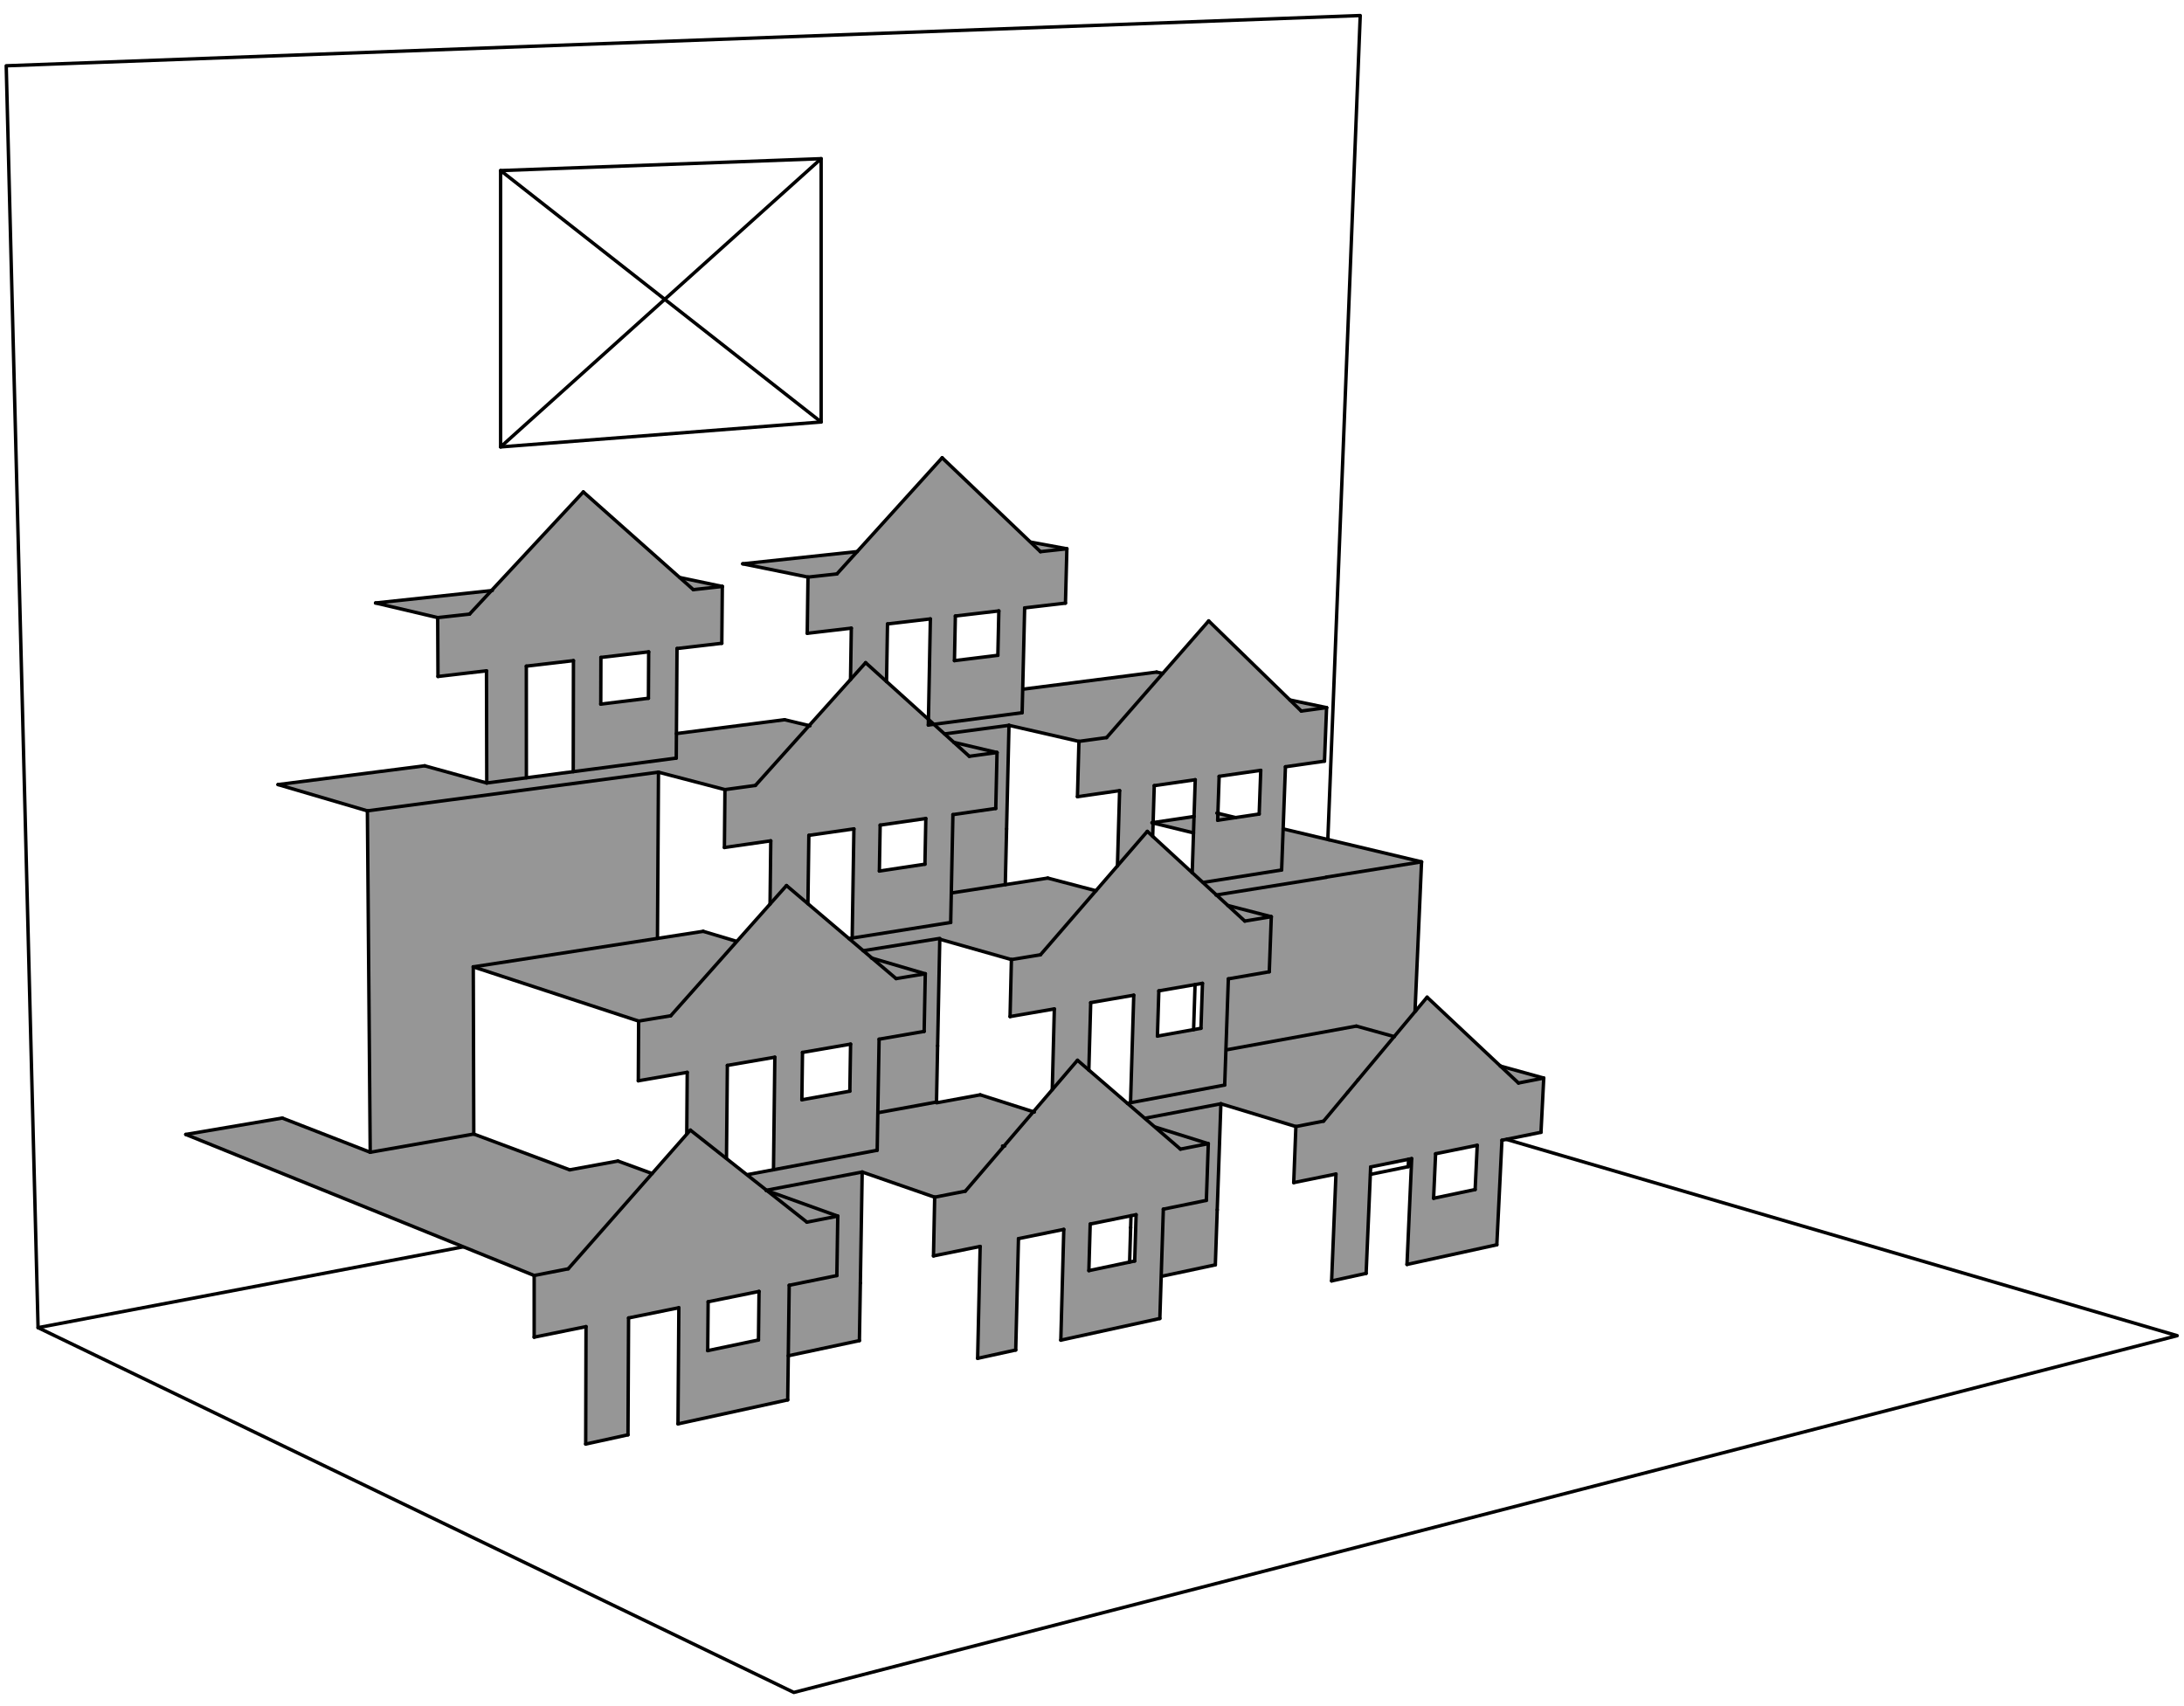<?xml version="1.0" encoding="utf-8"?>
<svg version="1.1" xmlns="http://www.w3.org/2000/svg" xmlns:xlink="http://www.w3.org/1999/xlink" x="0px" y="0px"
	 viewBox="0 0 1920 1500" style="enable-background:new 0 0 1920 1500;" xml:space="preserve">
<style type="text/css">
	.st0{fill:none;stroke:#000000;stroke-width:3;stroke-linecap:round;stroke-linejoin:round;}
	.st2{fill:none;stroke:#000000;stroke-width:4;stroke-linecap:round;stroke-linejoin:round;}
</style>
<g id="upright_card">
	<polygon class="st0" points="1158.86,953.31 1195.81,13.66 5.47,57.83 33.47,1167.26 697.86,1487.98 1914.03,1174.31 	"/>
	<line class="st0" x1="1158.86" y1="953.31" x2="33.47" y2="1167.26"/>
</g>
<path id="coloroutlinesvg" style="fill:#969696;" 
		d="M1319.04,937.27l-64.45-60.56l-9.88,11.83l-0.74,0.89l5.76-131.62l-81.31-19.45l-40.38-9.62l2.02-54.6
		l34.33-4.94l1.83-47.06l-32.27-6.75l-71.37-69.49l-40.35,46.13l-5.42-1.13l-117.43,14.99l1.41-71.42l35.88-4.19l1.24-47.79
		l-31.44-5.62l-78.2-74.4l-74.69,82.49l-100.64,10.74l57.38,11.68l-0.66,49.43l38.74-4.53l-0.7,45.14l-35.62,40.72l-22.33-5.37
		l-38.26,4.9l-56.85,7.28l0.52-74.76l39.38-4.6l0.45-49.97l-37.41-7.84l-84.81-75.29l-80.39,86.73l-102.26,10.91l54.63,12.86
		l0.25,51.76l42.65-4.98l0.24,98.63l-54.57-15.11l-42.02,5.38l-86.92,11.13l78.55,23.09l0.01,0l2.5,300.17l-77.31-30.08l-84.83,14.4
		l306.27,124.01l0,54.24l45.59-9.28l-0.28,103.26l37.18-8.13l0.5-102.74l44.21-9l-0.76,102.12l96.45-21.1l0.51-38.79l62.54-13.31
		l0.83-50.64l1.6-97.58l63.72,22.11l-1.05,51.65l41.03-8.35l-2.23,98.41l33.51-7.33l2.41-97.93l39.84-8.11l-2.62,97.37l87.06-19.04
		l1.57-37.2l47.21-9.96l1.66-48.4l3.2-93.22l65.93,20.01l-1.89,49.3l37.13-7.56l-3.81,93.99l30.35-6.64l3.95-93.56l36.08-7.34
		l-4.12,93.04l78.98-17.28l4.49-91.91l4.4-0.9l29.94-6.09l2.42-47.67L1319.04,937.27z M528.27,578.01l41.99-4.91l-0.22,40.81
		l-41.89,5.15L528.27,578.01z M504.12,580.83l-0.18,97.59l-41.2,5.41l-0.05-98.16L504.12,580.83z M603.74,996.63l-30.44,35.15
		l-30.06-11.01l-42.37,7.74l-84.34-31.47l-0.01,0l-0.45-146.98l86.6,28.39l58.76,19.27l-0.27,52.5l42.99-7.43L603.74,996.63z
		 M577.99,825.04l0.89-146.13l58.45,15.31l-0.47,50.91l40.76-5.87l-0.64,55.59l-29.37,33.05l-29.39-9.07L577.99,825.04z
		 M666.78,1178.11l-44.63,9.37l0.38-42.97l44.73-9.1L666.78,1178.11z M673.46,1046.51l0.38-0.07l-0.2-0.16l0.2,0.16h0l0.49,0.39
		L673.46,1046.51z M679.99,1028.42l-22.85,4.83l-18.68-15.17l0.98-81.38l41.73-7.21L679.99,1028.42z M839.88,541.58l38.22-4.47
		l-0.88,39.03l-38.14,4.69L839.88,541.58z M780.23,548.56l37.67-4.4l-1.7,88.34l-36.84-33.28L780.23,548.56z M773.77,725.42
		l40.14-5.78l-0.77,40.16l-40.06,6.01L773.77,725.42z M711.08,734.44l39.6-5.7l-1.5,96.01l-2.83,0.45l-36.08-30.63L711.08,734.44z
		 M747.11,959.36l-42.17,7.55l0.55-41.63l42.27-7.3L747.11,959.36z M925.06,958.06l-15.72,19.68l-47.59-15.17l-38.15,6.64
		l2.58-143.8l62.97,18.25l-1.19,50.1l38.93-6.73L925.06,958.06z M921.12,772.01l-37.18,5.75l0.97-48.94l2.12-91.09l61.49,14.08
		l-1.3,48.65l37.06-5.33l-1.91,66.16l-18.92,21.85L921.12,772.01z M958.87,881.51l37.83-6.54l-2.82,94.53l-2.77,0.53l-33.88-29.25
		L958.87,881.51z M997.53,1108.67l-40.27,8.45l1.16-40.97l40.36-8.21L997.53,1108.67z M1013.72,723.4l1-32.66l36.04-5.19l-1.05,32.3
		l-35.83,5.78l35.36,8.62l-1.14,35.01l-34.74-31.97L1013.72,723.4z M1055.8,904.08l-38.28,6.85l1.24-39.77l38.36-6.63L1055.8,904.08
		z M1106.97,715.7l-20.68,3.1l-14.56-3.47l-1.05-0.25l1.1-32.56l36.57-5.26L1106.97,715.7z M1225.66,911.36l0.05-0.06l0.13,0.11
		L1225.66,911.36z M1296.82,1045.85l-36.52,7.67l1.78-39.15l36.59-7.45L1296.82,1045.85z"/>
<g id="popup_outline">
	<line class="st0" x1="914.68" y1="485.02" x2="828.27" y2="402.47"/>
	<line class="st0" x1="887.03" y1="637.72" x2="884.91" y2="728.81"/>
	<line class="st0" x1="824.29" y1="919.51" x2="823.3" y2="968.91"/>
	<line class="st0" x1="1060.54" y1="1055.38" x2="1062.24" y2="1005.51"/>
	<line class="st0" x1="884.91" y1="728.81" x2="883.79" y2="776.82"/>
	<line class="st0" x1="577.99" y1="825.04" x2="578.88" y2="678.91"/>
	<line class="st0" x1="416.52" y1="997.04" x2="416.07" y2="850.06"/>
	<line class="st0" x1="322.97" y1="712.89" x2="325.46" y2="1013.06"/>
	<line class="st0" x1="1238.01" y1="1025.71" x2="1204.88" y2="1032.49"/>
	<line class="st0" x1="1249.71" y1="757.89" x2="1243.96" y2="889.43"/>
	<line class="st0" x1="373.35" y1="673.29" x2="427.92" y2="688.4"/>
	<polyline class="st0" points="244.41,689.8 331.32,678.67 373.35,673.29 	"/>
	<line class="st0" x1="322.96" y1="712.89" x2="244.41" y2="689.8"/>
	<line class="st0" x1="578.86" y1="678.9" x2="322.96" y2="712.89"/>
	<line class="st0" x1="637.32" y1="694.21" x2="578.86" y2="678.9"/>
	<line class="st0" x1="887.03" y1="637.72" x2="830.42" y2="645.24"/>
	<line class="st0" x1="948.51" y1="651.81" x2="887.03" y2="637.72"/>
	<line class="st0" x1="1016.81" y1="590.89" x2="1022.23" y2="592.03"/>
	<line class="st0" x1="689.76" y1="632.77" x2="712.09" y2="638.14"/>
	<line class="st0" x1="757.97" y1="1030.44" x2="756.37" y2="1128.02"/>
	<line class="st0" x1="756.37" y1="1128.02" x2="755.53" y2="1178.66"/>
	<line class="st0" x1="552.08" y1="1261.48" x2="552.59" y2="1158.74"/>
	<line class="st0" x1="552.59" y1="1158.74" x2="596.79" y2="1149.75"/>
	<line class="st0" x1="596.79" y1="1149.75" x2="596.03" y2="1251.87"/>
	<line class="st0" x1="693.8" y1="1130.01" x2="735.69" y2="1121.48"/>
	<line class="st0" x1="735.69" y1="1121.48" x2="736.5" y2="1069.2"/>
	<line class="st0" x1="622.16" y1="1187.47" x2="666.78" y2="1178.11"/>
	<line class="st0" x1="514.9" y1="1269.61" x2="552.08" y2="1261.48"/>
	<line class="st0" x1="758.9" y1="835.85" x2="826.19" y2="825.05"/>
	<line class="st0" x1="1184.76" y1="960.34" x2="1193.86" y2="949.44"/>
	<line class="st0" x1="416.07" y1="850.06" x2="618.2" y2="818.82"/>
	<line class="st0" x1="1168.42" y1="738.36" x2="1249.74" y2="757.72"/>
	<line class="st0" x1="1249.74" y1="757.72" x2="1165.99" y2="771.17"/>
	<line class="st0" x1="747.11" y1="959.36" x2="747.76" y2="917.98"/>
	<line class="st0" x1="787.78" y1="860.38" x2="691.42" y2="778.57"/>
	<line class="st0" x1="589.66" y1="893.06" x2="691.42" y2="778.57"/>
	<line class="st0" x1="771.16" y1="1011.31" x2="772.83" y2="913.65"/>
	<line class="st0" x1="998.77" y1="1067.95" x2="958.42" y2="1076.16"/>
	<line class="st0" x1="1037.75" y1="1010.3" x2="947.24" y2="932.16"/>
	<line class="st0" x1="848.64" y1="1047.28" x2="947.24" y2="932.16"/>
	<line class="st0" x1="957.26" y1="1117.13" x2="997.53" y2="1108.67"/>
	<line class="st0" x1="1019.65" y1="1159.21" x2="1022.71" y2="1063.08"/>
	<line class="st0" x1="1193.86" y1="949.44" x2="1244.71" y2="888.54"/>
	<line class="st0" x1="1204.96" y1="1025.99" x2="1241.04" y2="1018.65"/>
	<line class="st0" x1="1201" y1="1119.54" x2="1204.96" y2="1025.99"/>
	<line class="st0" x1="1143.99" y1="625.17" x2="1062.58" y2="545.9"/>
	<line class="st0" x1="972.84" y1="648.49" x2="1062.58" y2="545.9"/>
	<line class="st0" x1="1070.48" y1="721.17" x2="1106.97" y2="715.69"/>
	<line class="st0" x1="1126.7" y1="764.89" x2="1130.06" y2="674.14"/>
	<line class="st0" x1="1050.76" y1="685.55" x2="1048.1" y2="767.26"/>
	<line class="st0" x1="1013.36" y1="735.29" x2="1013.73" y2="723.21"/>
	<line class="st0" x1="1057.11" y1="864.53" x2="1018.76" y2="871.16"/>
	<line class="st0" x1="1094.33" y1="809.8" x2="1008.63" y2="730.93"/>
	<line class="st0" x1="914.71" y1="839.44" x2="1008.63" y2="730.93"/>
	<line class="st0" x1="1017.52" y1="910.93" x2="1055.8" y2="904.08"/>
	<line class="st0" x1="1076.65" y1="953.97" x2="1079.87" y2="860.6"/>
	<line class="st0" x1="816.11" y1="637.44" x2="898.58" y2="626.62"/>
	<line class="st0" x1="735.75" y1="504.6" x2="828.27" y2="402.47"/>
	<line class="st0" x1="898.58" y1="626.62" x2="900.79" y2="534.46"/>
	<line class="st0" x1="817.91" y1="544.15" x2="816.11" y2="637.44"/>
	<line class="st0" x1="657.64" y1="1032.62" x2="771.16" y2="1011.31"/>
	<line class="st0" x1="991.12" y1="970.02" x2="1076.65" y2="953.97"/>
	<line class="st0" x1="469.59" y1="1121.4" x2="163.32" y2="997.39"/>
	<line class="st0" x1="852.13" y1="664.94" x2="760.99" y2="582.62"/>
	<line class="st0" x1="664.08" y1="690.57" x2="760.99" y2="582.62"/>
	<line class="st0" x1="835.78" y1="811.02" x2="837.73" y2="716.21"/>
	<line class="st0" x1="609.51" y1="518.41" x2="512.8" y2="432.49"/>
	<line class="st0" x1="412.79" y1="539.93" x2="512.8" y2="432.49"/>
	<line class="st0" x1="594.51" y1="666.53" x2="595.18" y2="570.19"/>
	<line class="st0" x1="709.37" y1="1074.51" x2="606.91" y2="993.57"/>
	<line class="st0" x1="499.55" y1="1115.54" x2="606.91" y2="993.57"/>
	<line class="st0" x1="692.49" y1="1230.77" x2="693.8" y2="1130.01"/>
	<line class="st0" x1="427.92" y1="688.4" x2="594.51" y2="666.53"/>
	<line class="st0" x1="1013.88" y1="723.63" x2="1012.78" y2="723.36"/>
	<line class="st0" x1="1013.73" y1="723.21" x2="1049.71" y2="717.85"/>
	<line class="st0" x1="1071.73" y1="715.33" x2="1086.29" y2="718.8"/>
	<line class="st0" x1="1070.68" y1="715.08" x2="1070.64" y2="716.43"/>
	<line class="st0" x1="1070.64" y1="716.43" x2="1070.48" y2="721.17"/>
	<line class="st0" x1="1013.73" y1="723.21" x2="1014.72" y2="690.74"/>
	<line class="st0" x1="749.18" y1="824.75" x2="835.78" y2="811.02"/>
	<line class="st0" x1="837.4" y1="784.94" x2="883.94" y2="777.75"/>
	<line class="st0" x1="883.94" y1="777.75" x2="921.12" y2="772.01"/>
	<line class="st0" x1="638.67" y1="1017.82" x2="639.44" y2="936.7"/>
	<line class="st0" x1="1324.78" y1="1001.61" x2="1354.72" y2="995.51"/>
	<line class="st0" x1="1319.04" y1="937.27" x2="1254.59" y2="876.71"/>
	<line class="st0" x1="1244.71" y1="888.54" x2="1254.59" y2="876.71"/>
	<line class="st0" x1="779.36" y1="599.21" x2="780.23" y2="548.56"/>
	<line class="st0" x1="1078.28" y1="922.99" x2="1192.4" y2="902.13"/>
	<line class="st0" x1="883.33" y1="1007.57" x2="881.33" y2="1007.54"/>
	<line class="st0" x1="1319.04" y1="937.27" x2="1357.14" y2="947.84"/>
	<line class="st0" x1="1238.3" y1="1019.2" x2="1238.01" y2="1025.71"/>
	<line class="st0" x1="1015.79" y1="990.95" x2="1062.24" y2="1005.51"/>
	<line class="st0" x1="1006.9" y1="983.08" x2="1073.3" y2="970.44"/>
	<line class="st0" x1="1021.6" y1="1122.03" x2="1068.43" y2="1112.06"/>
	<line class="st0" x1="993.06" y1="1109.61" x2="993.97" y2="1079.28"/>
	<line class="st0" x1="710.27" y1="794.57" x2="711.08" y2="734.44"/>
	<line class="st0" x1="899.68" y1="605.89" x2="1016.81" y2="590.89"/>
	<line class="st0" x1="1133.95" y1="615.39" x2="1166.22" y2="622.14"/>
	<line class="st0" x1="1049.32" y1="905.24" x2="1050.61" y2="865.66"/>
	<line class="st0" x1="1069.05" y1="786.91" x2="1166.02" y2="771.33"/>
	<line class="st0" x1="771.84" y1="978.31" x2="823.3" y2="968.91"/>
	<line class="st0" x1="1049.24" y1="732.25" x2="1013.88" y2="723.63"/>
	<line class="st0" x1="1012.78" y1="723.36" x2="1013.73" y2="723.21"/>
	<line class="st0" x1="1069.75" y1="714.86" x2="1071.73" y2="715.33"/>
	<line class="st0" x1="1071.78" y1="682.53" x2="1070.68" y2="715.08"/>
	<line class="st0" x1="766.08" y1="842.24" x2="813.44" y2="856.15"/>
	<line class="st0" x1="1079.44" y1="796.09" x2="1117.63" y2="805.96"/>
	<line class="st0" x1="1057.84" y1="775.81" x2="1126.7" y2="764.89"/>
	<line class="st0" x1="1128.04" y1="728.74" x2="1168.42" y2="738.36"/>
	<line class="st0" x1="957.23" y1="940.79" x2="958.87" y2="881.51"/>
	<line class="st0" x1="746.35" y1="825.2" x2="749.18" y2="824.75"/>
	<line class="st0" x1="1117.63" y1="805.96" x2="1094.33" y2="809.8"/>
	<line class="st0" x1="914.71" y1="839.44" x2="889.15" y2="843.65"/>
	<line class="st0" x1="889.15" y1="843.65" x2="826.18" y2="825.75"/>
	<line class="st0" x1="813.44" y1="856.15" x2="787.78" y2="860.38"/>
	<line class="st0" x1="589.66" y1="893.06" x2="561.42" y2="897.72"/>
	<polyline class="st0" points="561.42,897.72 502.66,878.46 416.07,850.06"/>
	<line class="st0" x1="618.2" y1="818.82" x2="647.13" y2="827.49"/>
	<line class="st0" x1="921.12" y1="772.01" x2="963.45" y2="783.13"/>
	<line class="st0" x1="747.76" y1="917.98" x2="705.49" y2="925.28"/>
	<line class="st0" x1="705.49" y1="925.28" x2="704.94" y2="966.91"/>
	<line class="st0" x1="604.15" y1="942.79" x2="603.74" y2="996.63"/>
	<line class="st0" x1="561.15" y1="950.22" x2="604.15" y2="942.79"/>
	<line class="st0" x1="561.42" y1="897.72" x2="561.15" y2="950.22"/>
	<line class="st0" x1="704.94" y1="966.91" x2="747.11" y2="959.36"/>
	<line class="st0" x1="812.45" y1="906.8" x2="813.44" y2="856.15"/>
	<line class="st0" x1="772.83" y1="913.65" x2="812.45" y2="906.8"/>
	<line class="st0" x1="681.17" y1="929.49" x2="679.99" y2="1028.42"/>
	<line class="st0" x1="639.44" y1="936.7" x2="681.17" y2="929.49"/>
	<line class="st0" x1="997.53" y1="1108.67" x2="998.77" y2="1067.95"/>
	<line class="st0" x1="958.42" y1="1076.16" x2="957.26" y2="1117.13"/>
	<line class="st0" x1="861.68" y1="1095.85" x2="859.45" y2="1194.25"/>
	<line class="st0" x1="820.64" y1="1104.2" x2="861.68" y2="1095.85"/>
	<line class="st0" x1="821.69" y1="1052.55" x2="820.64" y2="1104.2"/>
	<line class="st0" x1="932.58" y1="1178.25" x2="1019.65" y2="1159.21"/>
	<line class="st0" x1="859.45" y1="1194.25" x2="892.95" y2="1186.92"/>
	<line class="st0" x1="1037.75" y1="1010.3" x2="1062.24" y2="1005.51"/>
	<line class="st0" x1="848.64" y1="1047.28" x2="821.69" y2="1052.55"/>
	<line class="st0" x1="826.18" y1="825.75" x2="824.29" y2="919.51"/>
	<line class="st0" x1="1022.71" y1="1063.08" x2="1060.54" y2="1055.38"/>
	<line class="st0" x1="935.2" y1="1080.88" x2="932.58" y2="1178.25"/>
	<line class="st0" x1="895.36" y1="1088.99" x2="935.2" y2="1080.88"/>
	<line class="st0" x1="892.95" y1="1186.92" x2="895.36" y2="1088.99"/>
	<line class="st0" x1="1296.82" y1="1045.85" x2="1298.67" y2="1006.92"/>
	<line class="st0" x1="1298.67" y1="1006.92" x2="1262.08" y2="1014.37"/>
	<line class="st0" x1="1262.08" y1="1014.37" x2="1260.3" y2="1053.51"/>
	<line class="st0" x1="1354.72" y1="995.51" x2="1357.14" y2="947.84"/>
	<line class="st0" x1="1320.38" y1="1002.5" x2="1324.78" y2="1001.61"/>
	<line class="st0" x1="1315.9" y1="1094.41" x2="1320.38" y2="1002.5"/>
	<line class="st0" x1="1174.46" y1="1032.2" x2="1170.65" y2="1126.18"/>
	<line class="st0" x1="1137.33" y1="1039.75" x2="1174.46" y2="1032.2"/>
	<line class="st0" x1="1139.23" y1="990.45" x2="1137.33" y2="1039.75"/>
	<line class="st0" x1="1236.92" y1="1111.69" x2="1315.9" y2="1094.41"/>
	<line class="st0" x1="1170.65" y1="1126.18" x2="1201" y2="1119.54"/>
	<line class="st0" x1="1334.91" y1="952.19" x2="1319.04" y2="937.27"/>
	<line class="st0" x1="1163.6" y1="985.69" x2="1184.76" y2="960.34"/>
	<line class="st0" x1="1260.3" y1="1053.51" x2="1296.82" y2="1045.85"/>
	<line class="st0" x1="1241.04" y1="1018.65" x2="1236.92" y2="1111.69"/>
	<line class="st0" x1="1106.97" y1="715.69" x2="1108.35" y2="677.27"/>
	<line class="st0" x1="1108.35" y1="677.27" x2="1071.78" y2="682.53"/>
	<line class="st0" x1="984.27" y1="695.12" x2="982.36" y2="761.28"/>
	<line class="st0" x1="947.21" y1="700.45" x2="984.27" y2="695.12"/>
	<line class="st0" x1="948.51" y1="651.81" x2="947.21" y2="700.45"/>
	<line class="st0" x1="1143.99" y1="625.17" x2="1166.22" y2="622.14"/>
	<line class="st0" x1="972.84" y1="648.49" x2="948.51" y2="651.81"/>
	<line class="st0" x1="1164.39" y1="669.2" x2="1166.22" y2="622.14"/>
	<line class="st0" x1="1130.06" y1="674.14" x2="1164.39" y2="669.2"/>
	<line class="st0" x1="1014.72" y1="690.74" x2="1050.76" y2="685.55"/>
	<line class="st0" x1="1055.8" y1="904.08" x2="1057.11" y2="864.53"/>
	<line class="st0" x1="1018.76" y1="871.16" x2="1017.52" y2="910.93"/>
	<line class="st0" x1="926.89" y1="887.03" x2="925.06" y2="958.06"/>
	<line class="st0" x1="887.96" y1="893.76" x2="926.89" y2="887.03"/>
	<line class="st0" x1="889.15" y1="843.65" x2="887.96" y2="893.76"/>
	<line class="st0" x1="1115.86" y1="854.38" x2="1117.63" y2="805.96"/>
	<line class="st0" x1="1079.87" y1="860.6" x2="1115.86" y2="854.38"/>
	<line class="st0" x1="996.7" y1="874.97" x2="993.88" y2="969.5"/>
	<line class="st0" x1="958.87" y1="881.51" x2="996.7" y2="874.97"/>
	<line class="st0" x1="877.22" y1="576.14" x2="878.1" y2="537.12"/>
	<line class="st0" x1="878.1" y1="537.12" x2="839.88" y2="541.58"/>
	<line class="st0" x1="839.88" y1="541.58" x2="839.07" y2="580.83"/>
	<line class="st0" x1="748.4" y1="552.28" x2="747.71" y2="597.42"/>
	<line class="st0" x1="709.66" y1="556.8" x2="748.4" y2="552.28"/>
	<line class="st0" x1="710.32" y1="507.38" x2="709.66" y2="556.8"/>
	<line class="st0" x1="914.68" y1="485.02" x2="937.91" y2="482.48"/>
	<line class="st0" x1="839.07" y1="580.83" x2="877.22" y2="576.14"/>
	<line class="st0" x1="936.67" y1="530.27" x2="937.91" y2="482.48"/>
	<line class="st0" x1="900.79" y1="534.46" x2="936.67" y2="530.27"/>
	<line class="st0" x1="780.23" y1="548.56" x2="817.91" y2="544.15"/>
	<line class="st0" x1="813.14" y1="759.8" x2="813.91" y2="719.64"/>
	<line class="st0" x1="823.42" y1="969.57" x2="861.75" y2="962.56"/>
	<line class="st0" x1="838.51" y1="652.65" x2="876.51" y2="661.62"/>
	<line class="st0" x1="416.53" y1="997.05" x2="500.87" y2="1028.52"/>
	<line class="st0" x1="500.87" y1="1028.52" x2="543.24" y2="1020.77"/>
	<line class="st0" x1="543.24" y1="1020.77" x2="573.33" y2="1031.79"/>
	<line class="st0" x1="861.75" y1="962.56" x2="909.34" y2="977.73"/>
	<line class="st0" x1="1192.4" y1="902.13" x2="1225.83" y2="911.41"/>
	<line class="st0" x1="1357.14" y1="947.84" x2="1334.91" y2="952.19"/>
	<line class="st0" x1="1163.6" y1="985.69" x2="1139.23" y2="990.45"/>
	<line class="st0" x1="1139.23" y1="990.45" x2="1073.3" y2="970.44"/>
	<line class="st0" x1="821.69" y1="1052.55" x2="757.97" y2="1030.44"/>
	<line class="st0" x1="757.97" y1="1030.44" x2="673.46" y2="1046.51"/>
	<line class="st0" x1="673.46" y1="1046.51" x2="736.5" y2="1069.2"/>
	<line class="st0" x1="736.5" y1="1069.2" x2="709.37" y2="1074.51"/>
	<line class="st0" x1="499.55" y1="1115.54" x2="469.59" y2="1121.4"/>
	<line class="st0" x1="163.32" y1="997.39" x2="248.16" y2="982.99"/>
	<line class="st0" x1="248.16" y1="982.99" x2="325.48" y2="1013.07"/>
	<line class="st0" x1="325.48" y1="1013.07" x2="416.53" y2="997.05"/>
	<line class="st0" x1="1070.09" y1="1063.66" x2="1068.43" y2="1112.06"/>
	<line class="st0" x1="1073.3" y1="970.44" x2="1070.09" y2="1063.66"/>
	<line class="st0" x1="993.97" y1="1079.28" x2="994.28" y2="1068.86"/>
	<line class="st0" x1="813.91" y1="719.64" x2="773.77" y2="725.42"/>
	<line class="st0" x1="773.77" y1="725.42" x2="773.08" y2="765.81"/>
	<line class="st0" x1="677.6" y1="739.26" x2="676.96" y2="794.84"/>
	<line class="st0" x1="636.84" y1="745.12" x2="677.6" y2="739.26"/>
	<line class="st0" x1="637.32" y1="694.21" x2="636.84" y2="745.12"/>
	<line class="st0" x1="852.13" y1="664.94" x2="876.51" y2="661.62"/>
	<line class="st0" x1="664.08" y1="690.57" x2="637.32" y2="694.21"/>
	<line class="st0" x1="773.08" y1="765.81" x2="813.14" y2="759.8"/>
	<line class="st0" x1="875.39" y1="710.79" x2="876.51" y2="661.62"/>
	<line class="st0" x1="837.73" y1="716.21" x2="875.39" y2="710.79"/>
	<line class="st0" x1="750.68" y1="728.74" x2="749.17" y2="824.75"/>
	<line class="st0" x1="711.08" y1="734.44" x2="750.68" y2="728.74"/>
	<line class="st0" x1="330.15" y1="530.13" x2="432.79" y2="519.18"/>
	<line class="st0" x1="330.15" y1="530.13" x2="384.78" y2="542.99"/>
	<line class="st0" x1="635.02" y1="515.62" x2="597.63" y2="507.75"/>
	<line class="st0" x1="652.94" y1="495.69" x2="753.62" y2="484.95"/>
	<line class="st0" x1="652.94" y1="495.69" x2="710.32" y2="507.38"/>
	<line class="st0" x1="735.75" y1="504.6" x2="710.32" y2="507.38"/>
	<line class="st0" x1="937.91" y1="482.48" x2="906.62" y2="476.7"/>
	<line class="st0" x1="692.99" y1="1191.98" x2="755.53" y2="1178.66"/>
	<polyline class="st0" points="594.66,644.95 651.51,637.67 689.76,632.77 	"/>
	<line class="st0" x1="570.04" y1="613.91" x2="570.26" y2="573.1"/>
	<line class="st0" x1="570.26" y1="573.1" x2="528.27" y2="578.01"/>
	<line class="st0" x1="528.27" y1="578.01" x2="528.15" y2="619.06"/>
	<line class="st0" x1="427.68" y1="589.77" x2="427.92" y2="688.4"/>
	<line class="st0" x1="385.03" y1="594.75" x2="427.68" y2="589.77"/>
	<line class="st0" x1="384.78" y1="542.99" x2="385.03" y2="594.75"/>
	<line class="st0" x1="609.51" y1="518.41" x2="635.02" y2="515.62"/>
	<line class="st0" x1="412.79" y1="539.93" x2="384.78" y2="542.99"/>
	<line class="st0" x1="528.15" y1="619.06" x2="570.04" y2="613.91"/>
	<line class="st0" x1="634.56" y1="565.58" x2="635.02" y2="515.62"/>
	<line class="st0" x1="595.18" y1="570.19" x2="634.56" y2="565.58"/>
	<line class="st0" x1="504.13" y1="580.83" x2="503.95" y2="678.42"/>
	<line class="st0" x1="462.7" y1="585.67" x2="504.13" y2="580.83"/>
	<line class="st0" x1="462.75" y1="683.83" x2="462.7" y2="585.67"/>
	<line class="st0" x1="666.78" y1="1178.11" x2="667.28" y2="1135.41"/>
	<line class="st0" x1="667.28" y1="1135.41" x2="622.54" y2="1144.51"/>
	<line class="st0" x1="622.54" y1="1144.51" x2="622.16" y2="1187.47"/>
	<line class="st0" x1="515.18" y1="1166.36" x2="514.9" y2="1269.61"/>
	<line class="st0" x1="469.59" y1="1175.63" x2="515.18" y2="1166.36"/>
	<line class="st0" x1="469.59" y1="1121.4" x2="469.59" y2="1175.63"/>
	<line class="st0" x1="596.03" y1="1251.87" x2="692.49" y2="1230.77"/>
</g>
<g id="logosvg">
	<line class="st0" x1="440.1" y1="149.96" x2="721.88" y2="371.02"/>
	<polygon class="st0" points="721.88,139.51 721.88,371.02 440.1,392.93 440.1,149.96 	"/>
	<line class="st0" x1="440.1" y1="392.93" x2="721.88" y2="139.51"/>
</g>

</svg>
